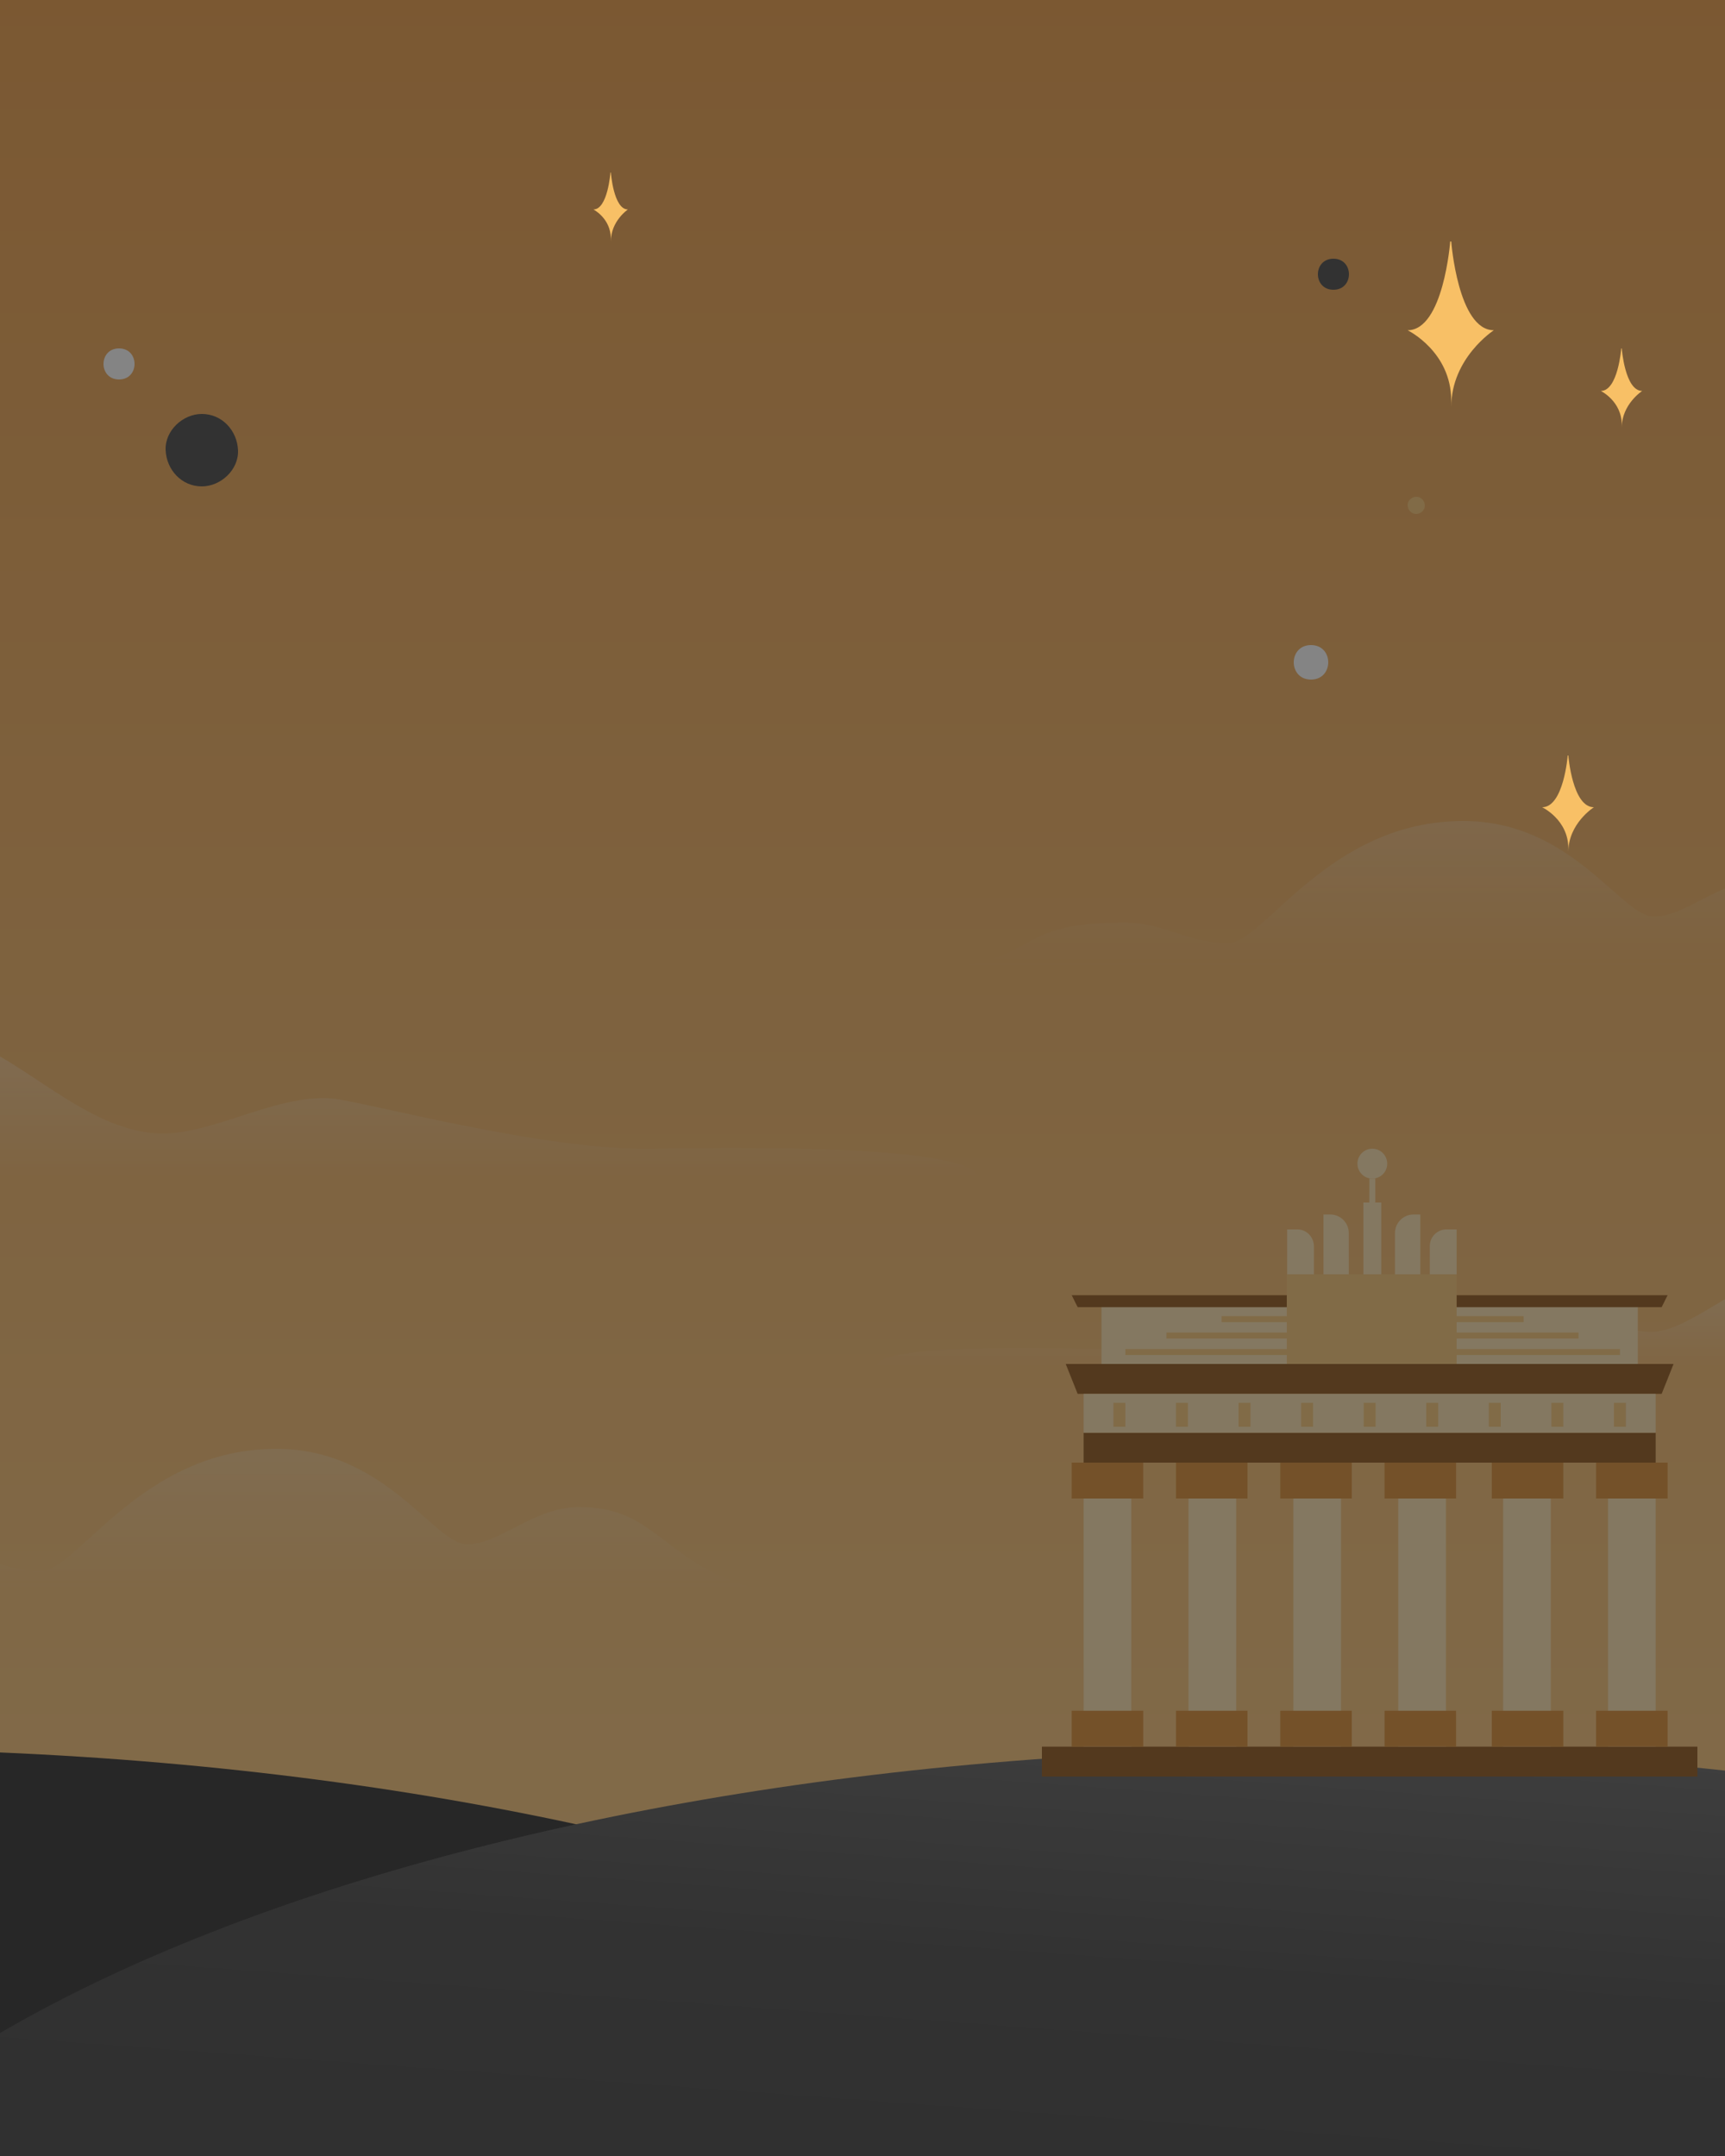 <svg width="500" height="625" viewBox="0 0 500 625" fill="none" xmlns="http://www.w3.org/2000/svg">
<rect x="0" y="0" width="500" height="625" fill="#808080" stroke="none"/>
<g clip-path="url(#clip0)">
<rect width="500" height="625" fill="url(#paint0_linear)"/>
<path d="M284 342C284 342 106.789 341.747 -21.222 341.747C-71.857 341.747 -249 342 -249 342C-249 325.727 -122.014 347.612 -36.597 302.719C-6.673 286.99 15.154 326.086 44.833 328.532C60.328 329.812 79.313 317.141 96.083 318.432C104.767 319.099 157.168 333.588 188.903 333.022C251.542 331.899 284 334.929 284 342Z" fill="url(#paint1_linear)"/>
<path d="M511.514 254.898C498.479 255.028 488.631 265.864 479.242 265.699C469.852 265.535 455.672 238 424.126 238C384.969 238 366.473 273.368 355.96 273.368C344.082 273.368 337.502 267.442 325.865 267.442C295.344 267.442 300.844 276.847 278 280.162C326.951 280.162 491.572 280.162 569.892 280.162C535.443 273.368 536.202 254.654 511.514 254.898Z" fill="url(#paint2_linear)"/>
<path d="M167.514 436.898C154.479 437.028 144.631 447.864 135.242 447.699C125.852 447.535 111.672 420 80.126 420C40.969 420 22.473 455.368 11.96 455.368C0.082 455.368 -6.498 449.442 -18.135 449.442C-48.656 449.442 -43.156 458.847 -66 462.162C-17.049 462.162 147.572 462.162 225.892 462.162C191.443 455.368 192.202 436.654 167.514 436.898Z" fill="url(#paint3_linear)"/>
<path d="M549.1 396.04C549.1 396.04 524.747 396.278 427.333 396.278C388.801 396.278 254 396.473 254 396.473C254 383.907 386.167 397.773 411.733 386.94C435.497 376.869 455.015 384.184 477.6 386.073C489.391 387.061 505.572 369.043 518.333 370.04C536.2 371.435 549.1 392.101 549.1 396.04Z" fill="url(#paint4_linear)"/>
<path d="M-48 904C212.126 904 423 815.128 423 705.5C423 595.871 212.126 507 -48 507C-308.126 507 -519 595.871 -519 705.5C-519 815.128 -308.126 904 -48 904Z" fill="#161616"/>
<path d="M382 904C642.126 904 853 815.128 853 705.5C853 595.871 642.126 507 382 507C121.874 507 -89 595.871 -89 705.5C-89 815.128 121.874 904 382 904Z" fill="url(#paint5_linear)"/>
<path d="M492 506.333H302V515H492V506.333Z" fill="#854400"/>
<path d="M479.909 415.333H314.091V424H479.909V415.333Z" fill="#854400"/>
<path d="M481.636 404.067H312.364L308.909 395.4H485.091L481.636 404.067Z" fill="#854400"/>
<path d="M479.909 404.067H314.091V415.333H479.909V404.067Z" fill="#FFE1A8"/>
<path d="M474.727 376.333H319.273V395.4H474.727V376.333Z" fill="#FFE1A8"/>
<path d="M327.909 424H314.091V506.333H327.909V424Z" fill="#FFE1A8"/>
<path d="M358.309 424H344.491V506.333H358.309V424Z" fill="#FFE1A8"/>
<path d="M388.709 424H374.891V506.333H388.709V424Z" fill="#FFE1A8"/>
<path d="M419.109 424H405.291V506.333H419.109V424Z" fill="#FFE1A8"/>
<path d="M449.509 424H435.691V506.333H449.509V424Z" fill="#FFE1A8"/>
<path d="M479.909 424H466.091V506.333H479.909V424Z" fill="#FFE1A8"/>
<path d="M331.364 424H310.636V434.4H331.364V424Z" fill="#D6801C"/>
<path d="M326.182 406.667H322.727V413.6H326.182V406.667Z" fill="#F8C066"/>
<path d="M483.363 424H462.636V434.4H483.363V424Z" fill="#D6801C"/>
<path d="M331.364 495.933H310.636V506.333H331.364V495.933Z" fill="#D6801C"/>
<path d="M361.591 424H340.864V434.4H361.591V424Z" fill="#D6801C"/>
<path d="M361.591 495.933H340.864V506.333H361.591V495.933Z" fill="#D6801C"/>
<path d="M391.818 424H371.091V434.4H391.818V424Z" fill="#D6801C"/>
<path d="M391.818 495.933H371.091V506.333H391.818V495.933Z" fill="#D6801C"/>
<path d="M422.045 424H401.318V434.4H422.045V424Z" fill="#D6801C"/>
<path d="M422.045 495.933H401.318V506.333H422.045V495.933Z" fill="#D6801C"/>
<path d="M453.136 424H432.409V434.4H453.136V424Z" fill="#D6801C"/>
<path d="M453.136 495.933H432.409V506.333H453.136V495.933Z" fill="#D6801C"/>
<path d="M483.363 495.933H462.636V506.333H483.363V495.933Z" fill="#D6801C"/>
<path d="M344.318 406.667H340.864V413.6H344.318V406.667Z" fill="#F8C066"/>
<path d="M362.455 406.667H359V413.6H362.455V406.667Z" fill="#F8C066"/>
<path d="M481.636 378.933H312.364L310.636 375.467H483.363L481.636 378.933Z" fill="#854400"/>
<path d="M380.591 406.667H377.136V413.6H380.591V406.667Z" fill="#F8C066"/>
<path d="M398.727 406.667H395.273V413.6H398.727V406.667Z" fill="#F8C066"/>
<path d="M416.864 406.667H413.409V413.6H416.864V406.667Z" fill="#F8C066"/>
<path d="M435 406.667H431.545V413.6H435V406.667Z" fill="#F8C066"/>
<path d="M453.136 406.667H449.682V413.6H453.136V406.667Z" fill="#F8C066"/>
<path d="M471.273 406.667H467.818V413.6H471.273V406.667Z" fill="#F8C066"/>
<path d="M469.546 391.067H326.182V392.8H469.546V391.067Z" fill="#F8C066"/>
<path d="M457.541 386.3H338.1V388.033H457.541V386.3Z" fill="#F8C066"/>
<path d="M441.65 381.533H354.077V383.267H441.65V381.533Z" fill="#F8C066"/>
<path d="M422.218 369.4H372.991V395.4H422.218V369.4Z" fill="#F8C066"/>
<path d="M400.368 348.6H395.186V369.4H400.368V348.6Z" fill="#FFE1A8"/>
<path d="M398.641 341.667H396.914V362.467H398.641V341.667Z" fill="#FFE1A8"/>
<path d="M397.777 341.667C400.162 341.667 402.095 339.727 402.095 337.333C402.095 334.94 400.162 333 397.777 333C395.392 333 393.459 334.94 393.459 337.333C393.459 339.727 395.392 341.667 397.777 341.667Z" fill="#FFE1A8"/>
<path d="M385.6 352.067H383.614V369.4H390.955V357.44C390.955 354.493 388.536 352.067 385.6 352.067Z" fill="#FFE1A8"/>
<path d="M376.1 356.4H373.077V369.4H380.85V361.167C380.764 358.567 378.691 356.4 376.1 356.4Z" fill="#FFE1A8"/>
<path d="M409.695 352.067H411.682V369.4H404.341V357.44C404.341 354.493 406.759 352.067 409.695 352.067Z" fill="#FFE1A8"/>
<path d="M419.195 356.4H422.218V369.4H414.445V361.167C414.445 358.567 416.604 356.4 419.195 356.4Z" fill="#FFE1A8"/>
<path d="M380 197C386.659 197 386.675 187 380 187C373.341 187 373.325 197 380 197Z" fill="white"/>
<path d="M386.5 84C392.496 84 392.504 75 386.5 75C380.504 75 380.496 84 386.5 84Z" fill="#323232"/>
<path d="M34.5 110C40.496 110 40.504 101 34.5 101C28.504 101 28.496 110 34.5 110Z" fill="white"/>
<path d="M410.5 149C411.809 149 413.058 147.85 412.998 146.5C412.938 145.145 411.899 144 410.5 144C409.191 144 407.942 145.15 408.002 146.5C408.062 147.855 409.101 149 410.5 149Z" fill="#F8C066"/>
<path d="M58.5 141C63.997 141 69.243 136.17 68.991 130.5C68.74 124.809 64.375 120 58.5 120C53.003 120 47.757 124.83 48.009 130.5C48.261 136.191 52.625 141 58.5 141Z" fill="#323232"/>
<rect opacity="0.6" width="500" height="625" fill="#323232"/>
<path d="M454.588 247C454.588 238.676 462 234.01 462 234.01C455.758 234.01 454.588 219 454.588 219H454.412C454.412 219 453.242 234.01 447 234.01C447 234.01 454.588 237.593 454.588 245.918V247Z" fill="#F8C066"/>
<path d="M177.059 70C177.059 64.055 182 60.723 182 60.723C177.837 60.723 177.059 50 177.059 50H176.941C176.941 50 176.159 60.723 172 60.723C172 60.723 177.059 63.282 177.059 69.227V70Z" fill="#F8C066"/>
<path d="M420.647 118C420.647 103.732 433 95.735 433 95.735C422.593 95.735 420.647 70 420.647 70H420.353C420.353 70 418.397 95.735 408 95.735C408 95.735 420.647 101.877 420.647 116.145V118Z" fill="#F8C066"/>
<path d="M470.071 124C470.071 117.163 476 113.331 476 113.331C471.005 113.331 470.071 101 470.071 101H469.929C469.929 101 468.991 113.331 464 113.331C464 113.331 470.071 116.274 470.071 123.111V124Z" fill="#F8C066"/>
</g>
<defs>
<linearGradient id="paint0_linear" x1="234" y1="-283.75" x2="234" y2="548.75" gradientUnits="userSpaceOnUse">
<stop stop-color="#E07A15"/>
<stop offset="1" stop-color="#F8C06D"/>
</linearGradient>
<linearGradient id="paint1_linear" x1="18" y1="268" x2="18" y2="342" gradientUnits="userSpaceOnUse">
<stop stop-color="white" stop-opacity="0.5"/>
<stop offset="1" stop-color="white" stop-opacity="0"/>
</linearGradient>
<linearGradient id="paint2_linear" x1="423.946" y1="280.161" x2="423.946" y2="126" gradientUnits="userSpaceOnUse">
<stop stop-color="white" stop-opacity="0"/>
<stop offset="1" stop-color="white" stop-opacity="0.7"/>
</linearGradient>
<linearGradient id="paint3_linear" x1="79.946" y1="462.161" x2="79.946" y2="308" gradientUnits="userSpaceOnUse">
<stop stop-color="white" stop-opacity="0"/>
<stop offset="1" stop-color="white" stop-opacity="0.7"/>
</linearGradient>
<linearGradient id="paint4_linear" x1="401.55" y1="334" x2="401.55" y2="396" gradientUnits="userSpaceOnUse">
<stop stop-color="white" stop-opacity="0.71"/>
<stop offset="1" stop-color="white" stop-opacity="0"/>
</linearGradient>
<linearGradient id="paint5_linear" x1="100" y1="898" x2="138.306" y2="373.796" gradientUnits="userSpaceOnUse">
<stop stop-color="#161616"/>
<stop offset="0.651" stop-color="#323232"/>
<stop offset="1" stop-color="#7D7D7D"/>
</linearGradient>
<clipPath id="clip0">
<rect width="500" height="625" fill="white"/>
</clipPath>
</defs>
</svg>
